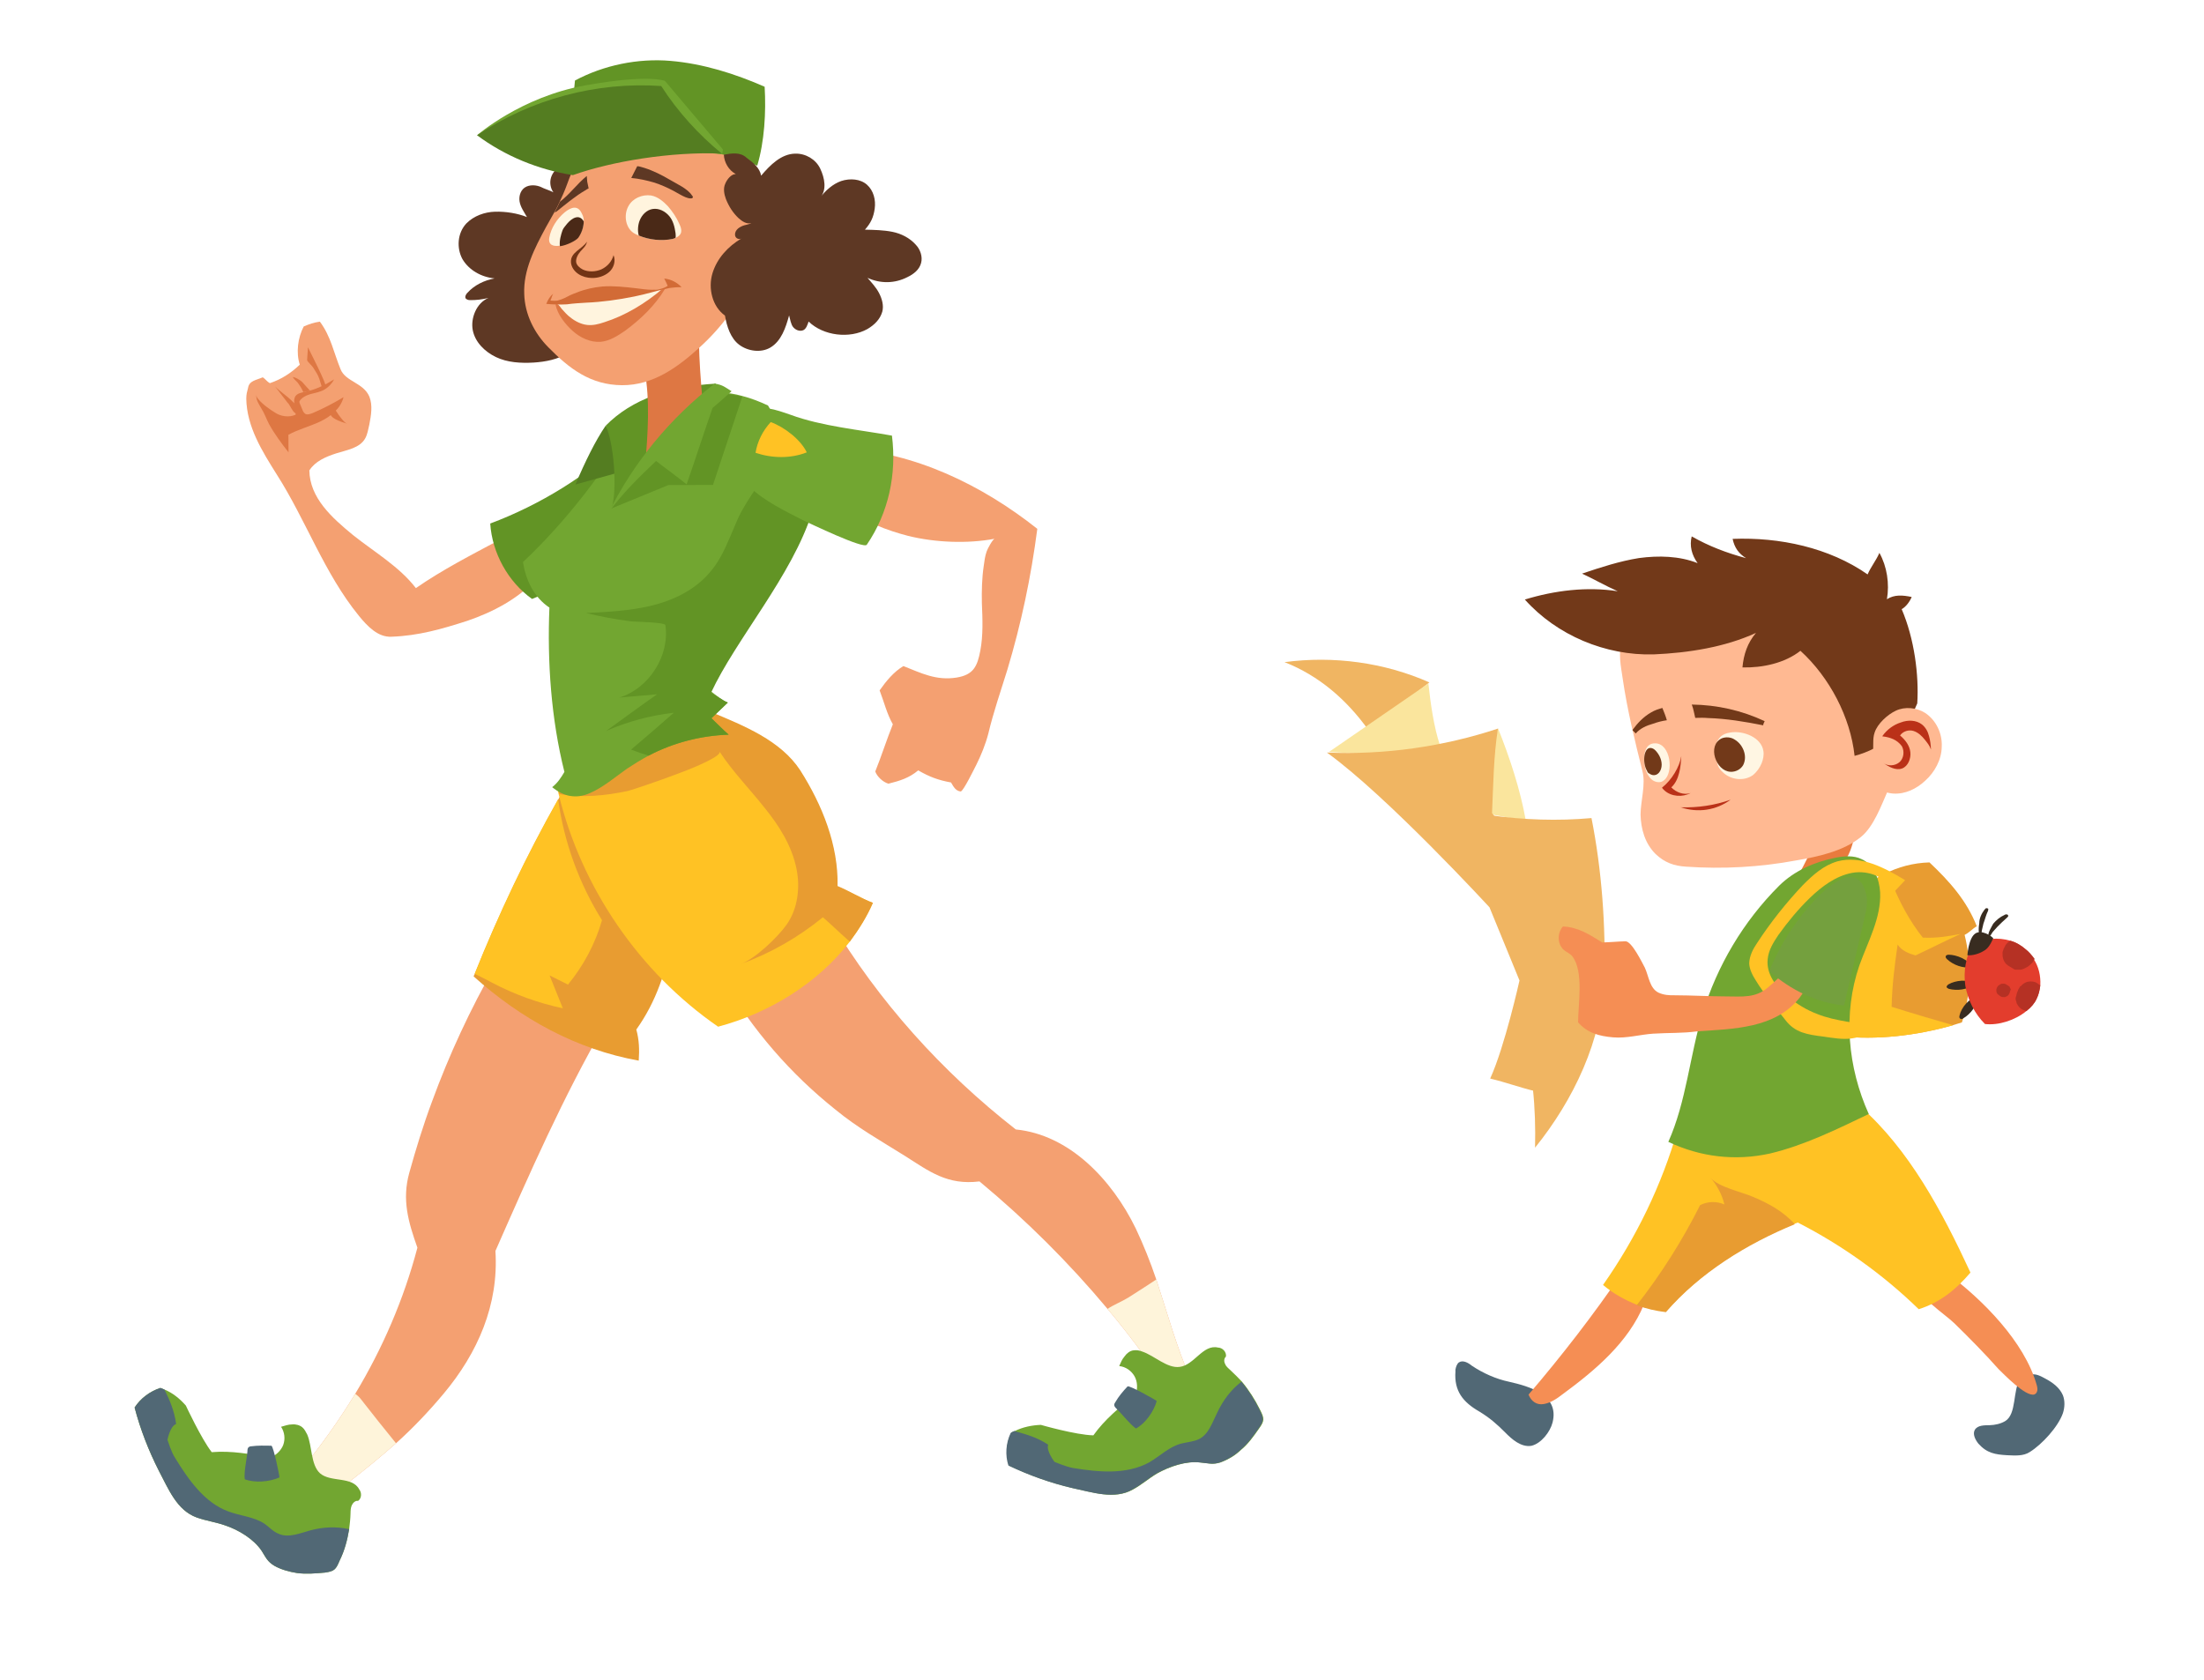 <svg width="614" height="468" viewBox="0 0 614 468" fill="none" xmlns="http://www.w3.org/2000/svg">
<g filter="url(#filter0_dd_3836_2)">
<path d="M547.311 268.375C549.257 276.105 549.08 285.192 546.554 292.759C545.698 293.072 544.838 293.24 543.982 293.552C533.832 296.432 522.773 297.751 512.365 296.601C509.522 282.552 508.552 263.406 519.833 254.584C521.385 253.388 523.084 252.331 524.932 251.414C528.767 249.433 533.059 248.303 537.522 248.178C543.147 253.499 547.908 258.844 550.702 265.973C549.566 266.582 548.591 267.762 547.311 268.375Z" fill="#E89C31"/>
<path d="M526.978 288.406C532.794 290.262 538.314 291.837 544.126 293.548C533.976 296.428 522.917 297.747 512.509 296.597C509.666 282.548 508.697 263.402 519.977 254.58C521.529 253.384 523.228 252.327 525.076 251.41C525.964 252.25 526.712 253.238 527.173 254.235C529.338 259.508 532.075 264.621 535.66 269.134C539.556 269.313 542.424 268.8 546.151 268.119C541.74 270.117 537.905 272.098 533.638 274.092C531.75 273.568 529.71 272.76 528.653 271.06C527.807 276.85 527.101 282.492 526.978 288.406Z" fill="#FFC224"/>
<path d="M405.453 389.553C405.577 388.828 405.84 387.956 406.404 387.508C407.536 386.755 409 387.579 410.032 388.415C413.117 390.491 416.765 392.119 420.389 392.883C426.045 394.166 434.469 396.525 432.523 404.22C431.876 406.833 429.373 410.075 426.654 410.728C423.786 411.241 421.125 408.864 419.345 407.04C416.972 404.656 415.052 402.98 412.12 401.188C407.579 398.576 405.043 395.475 405.465 389.985C405.461 389.841 405.457 389.697 405.453 389.553ZM562.744 392.21C560.669 395.295 561.863 401.894 558.603 403.859C557.328 404.616 555.752 404.948 554.312 404.989C552.872 405.029 550.996 404.937 550.169 406.258C549.481 407.431 550.245 408.995 551.142 410.123C553.522 412.796 555.838 413.163 559.158 413.359C561.322 413.442 563.634 413.666 565.473 412.461C568.873 410.347 573.347 405.464 574.682 401.679C575.213 400.078 575.305 398.201 574.684 396.633C573.76 394.496 571.848 393.108 569.799 392.012C568.775 391.464 567.603 390.776 566.307 390.813C564.571 390.573 563.436 391.181 562.744 392.21Z" fill="#516875"/>
<path d="M451.959 362.445C443.93 374.203 435.17 385.549 425.822 396.479C426.594 398.332 428.066 399.444 430.074 399.099C432.082 398.754 433.778 397.554 435.329 396.357C444.507 389.612 453.656 381.86 457.973 371.359C458.92 369.17 459.571 366.701 458.503 364.569C457.434 362.436 453.202 360.537 451.959 362.445Z" fill="#F58E54"/>
<path d="M566.753 396.422C567.037 396.27 567.321 396.118 567.453 395.681C567.725 395.097 567.56 394.381 567.4 393.809C564.037 381.794 552.323 370.012 542.609 362.788C539.521 360.568 532.277 359.185 533.742 365.199C534.732 369.64 541.328 373.636 544.437 376.576C548.734 380.781 552.887 384.989 556.756 389.35C557.94 390.47 564.325 397.211 566.753 396.422Z" fill="#F58E54"/>
<path d="M548.941 362.467C544.894 367.194 540.527 370.776 534.528 372.674C524.602 363.005 513.133 354.821 500.852 348.533C500.568 348.686 500.28 348.694 499.996 348.846C486.462 354.415 473.574 362.417 464.081 373.351C461.189 372.999 458.433 372.356 455.957 371.416C452.605 370.068 449.385 368.284 446.58 365.912C455.864 352.677 462.947 338.062 467.411 322.512C484.55 322.176 501.5 320.259 518.246 316.186C531.84 328.203 540.964 345.247 548.941 362.467Z" fill="#FFC224"/>
<path d="M398.209 198.022C385.66 192.463 371.485 190.554 357.846 192.377C367.463 196.145 375.144 202.849 381.142 211.187C386.504 207.144 392.851 202.209 398.209 198.022Z" fill="#F0B562"/>
<path d="M425.086 236.626C421.754 235.999 418.422 235.371 415.09 234.744C414.864 226.677 415.502 218.586 417.299 210.75C420.553 218.877 423.544 227.875 425.086 236.626ZM397.929 198.318C388.74 204.631 379.41 211.091 370.221 217.403C381.48 218.097 390.131 218.287 401.15 215.528C399.421 210.386 398.515 203.78 397.929 198.318Z" fill="#FAE59D"/>
<path d="M415.098 235.031C424.502 236.353 434.021 236.663 443.364 235.825C446.216 250.161 447.376 265.842 446.924 280.559C446.393 297.585 438.363 314.389 427.64 327.664C427.77 322.038 427.62 316.708 427.035 311.246C430.996 303.495 434.526 295.755 434.427 287.108C434.381 280.334 431.896 273.916 429.414 267.643C425.512 256.94 419.569 245.429 415.098 235.031Z" fill="#F0B562"/>
<path d="M437.526 284.571C435.629 293.995 432 303.323 427.775 311.947C423.423 310.916 419.491 309.44 415.139 308.409C419.212 299.501 423.306 281.077 423.306 281.077L414.953 260.696C414.953 260.696 386.414 229.636 369.648 217.563C385.807 218.264 402.025 215.935 417.303 210.894C416.077 218.569 416.015 226.644 415.658 234.439C426.561 248.117 433.746 267.954 437.526 284.571Z" fill="#F0B562"/>
<path d="M510.509 235.529C511.772 234.34 513.192 233.579 514.772 233.391C515.92 233.215 517.228 233.61 517.692 234.751C517.852 235.323 517.72 235.759 517.592 236.339C516.178 242.434 515.904 248.064 509.801 251.406C508.097 252.319 503.415 254.901 501.527 254.377C499.494 253.857 501.569 250.772 502.253 249.455C504.164 245.654 506.215 241.704 508.422 238.182C508.969 237.157 509.665 236.273 510.509 235.529Z" fill="#E97B3E"/>
<path d="M495.626 254.687C485.674 264.624 478.382 276.938 474.29 290.316C470.729 302.093 469.789 314.805 464.773 326.046C473.681 330.266 483.369 331.436 493.107 329.289C502.698 327.002 511.652 322.57 520.61 318.283C514.771 305.328 513.343 290.375 518.007 276.837C520.413 270.138 524.119 263.547 523.777 256.493C523.528 252.752 521.975 248.759 518.619 247.267C516.427 246.175 513.695 246.396 511.259 246.896C505.384 248.07 499.833 250.532 495.626 254.687Z" fill="#72A631"/>
<path d="M457.553 222.74C458.522 226.461 457.063 230.971 457.029 234.865C457.142 238.898 458.263 242.903 461.227 245.848C463.744 248.228 466.364 249.164 469.684 249.359C479.935 250.081 490.294 249.502 500.329 247.636C506.352 246.602 513.515 245.104 518.446 241.073C521.969 238.235 524.107 232.265 525.87 228.323C528.032 223.217 529.466 217.843 530.033 212.349C531.062 202.805 530.927 192.862 527.929 183.575C527.292 181.43 526.66 179.43 525.171 177.742C523.687 176.197 521.919 174.805 520.158 173.701C516.35 171.501 512.13 170.034 507.782 169.146C496.326 166.584 484.087 166.927 472.789 169.982C467.354 171.432 462.083 173.598 457.864 177.32C455.193 179.702 452.974 182.791 451.919 186.281C450.724 189.918 451.541 193.355 452.078 197.089C453.329 205.703 455.443 214.294 457.553 222.74Z" fill="#FFB992"/>
<path d="M468.211 232.821C473.011 234.417 478.034 233.7 482.129 230.702C477.706 232.267 472.97 232.976 468.211 232.821Z" fill="#BA3118"/>
<path d="M480.339 223.4C482.552 225.212 485.876 225.551 488.279 223.898C489.407 223.002 490.238 221.825 490.778 220.512C491.181 219.492 491.437 218.331 491.261 217.183C490.72 213.306 485.624 211.43 482.18 211.959C480.888 212.14 479.604 212.608 478.913 213.637C477.521 215.406 477.606 218.431 478.383 220.427C478.559 221.575 479.307 222.564 480.339 223.4Z" fill="#FFF6E3"/>
<path d="M458.4 222.14C458.725 223.429 459.477 224.561 460.361 225.257C461.389 225.949 462.689 226.057 463.533 225.312C466.356 223.215 465.41 215.168 461.226 214.997C457.618 214.81 457.756 219.708 458.4 222.14Z" fill="#FFF6E3"/>
<path d="M468.386 218.544C468.287 220.133 468.187 221.722 467.796 223.174C467.408 224.771 466.729 226.231 465.605 227.272C466.942 228.676 469.126 229.48 470.981 228.851C468.71 230.068 465.678 229.865 463.758 228.189C463.462 227.909 463.166 227.629 463.014 227.345C465.693 225.251 467.895 221.586 468.386 218.544Z" fill="#BA3118"/>
<path d="M459.445 223.408C460.769 224.38 462.192 223.764 462.724 222.163C463.255 220.563 462.627 218.706 461.583 217.438C461.135 216.874 460.691 216.454 460.111 216.326C458.951 216.07 458.403 217.094 458.147 218.255C457.9 219.703 458.092 221.428 458.849 222.704C459.005 223.132 459.153 223.272 459.445 223.408Z" fill="#723919"/>
<path d="M483.244 213.947C484.417 214.635 485.313 215.764 485.781 217.048C486.249 218.332 486.29 219.773 485.606 221.089C484.919 222.262 483.499 223.023 482.055 222.919C478.015 222.744 475.51 215.606 479.633 213.616C480.772 213.152 482.216 213.255 483.244 213.947Z" fill="#723919"/>
<path d="M472.931 164.789C467.831 162.769 462.064 162.642 456.608 163.372C451.157 164.245 445.874 165.979 440.735 167.709C444.239 169.341 447.023 170.993 450.671 172.621C442.131 171.274 433.084 172.392 424.798 174.931C433.724 184.917 447.285 190.592 460.676 190.217C470.319 189.802 480.506 188.22 489.184 184.228C486.813 187.034 485.75 190.235 485.419 193.848C491.043 193.979 497.202 192.653 501.573 189.215C509.706 196.628 515.493 207.711 516.66 218.49C524.099 216.552 531.293 211.017 534.118 203.873C534.62 196.074 533.325 185.875 529.779 177.613C530.915 177.004 532.027 175.532 532.566 174.219C530.102 173.711 527.79 173.488 525.667 174.845C526.41 170.499 525.7 165.761 523.575 161.929C522.628 164.118 521.232 165.742 520.285 167.931C509.556 160.447 495.784 157.517 482.685 158.028C483.186 160.465 484.386 162.161 486.438 163.401C481.066 161.966 476.114 160.086 471.281 157.338C470.634 159.952 471.283 162.528 472.931 164.789Z" fill="#723919"/>
<path d="M520.405 223.574C520.782 226.735 524.298 228.799 527.474 228.999C530.794 229.194 533.921 227.665 536.308 225.435C538.979 223.054 540.898 219.54 540.941 215.935C541.128 212.326 539.439 208.625 536.355 206.549C534.007 205.029 530.683 204.689 528.123 205.914C525.848 206.987 523.037 209.517 522.242 211.99C521.574 213.883 522.067 216.031 521.691 218.06C521.436 219.22 520.892 220.389 520.492 221.554C520.373 222.422 520.389 222.998 520.405 223.574Z" fill="#FFB992"/>
<path d="M537.938 216.74C537.902 215.443 537.721 214.151 537.401 213.006C537.076 211.718 536.468 210.582 535.436 209.746C533.816 208.494 531.508 208.414 529.512 209.191C527.513 209.823 525.677 211.172 524.43 212.937L524.582 213.221L524.578 213.077C525.59 213.193 526.606 213.453 527.482 213.861C528.358 214.269 529.242 214.965 529.842 215.813C530.603 217.233 530.371 219.258 529.104 220.303C527.836 221.347 525.82 221.404 524.64 220.428C526.112 221.54 528.16 222.636 529.872 222.011C531.584 221.387 532.387 219.202 532.195 217.477C531.998 215.609 530.802 214.056 529.325 212.8C530.157 211.624 531.729 211.147 533.037 211.543C534.345 211.939 535.381 212.919 536.277 214.047C537.025 215.035 537.47 215.455 537.938 216.74Z" fill="#BA3118"/>
<path d="M471.299 204.191C478.362 204.281 485.178 205.821 491.603 208.812C491.471 209.249 491.191 209.545 491.203 209.977C486.131 208.966 480.919 208.102 475.871 207.955C474.715 207.844 473.42 207.88 472.268 207.912C471.943 206.624 471.763 205.331 471.299 204.191Z" fill="#723919"/>
<path d="M459.976 206.383C460.968 205.778 461.967 205.462 463.111 205.141C463.576 206.282 464.04 207.422 464.36 208.566C463.068 208.747 461.78 209.071 460.497 209.54C458.781 210.02 456.929 210.793 455.674 212.27C455.522 211.986 454.934 211.57 454.782 211.285C456.169 209.372 457.848 207.595 459.976 206.383Z" fill="#723919"/>
<path d="M500 348.99C486.466 354.559 473.577 362.56 464.085 373.494C461.193 373.143 458.437 372.499 455.961 371.56C462.778 362.863 468.711 353.47 473.624 343.674C475.756 342.605 478.204 342.536 480.392 343.484C479.739 340.763 478.37 338.207 476.582 336.095C478.67 338.631 485.338 340.03 488.403 341.386C492.631 343.141 496.875 345.473 500 348.99Z" fill="#E89C31"/>
<path d="M497.931 285.472C494.687 282.824 491.99 279.152 492.453 275.102C492.672 272.645 494.051 270.444 495.435 268.387C498.069 264.709 500.996 261.167 504.223 258.05C507.45 254.932 511.401 251.938 515.988 251.088C520.576 250.239 525.968 252.395 527.385 256.68C528.505 255.495 529.624 254.31 530.744 253.126C525.027 249.682 518.443 246.118 511.864 247.888C508.004 249.006 505.053 251.683 502.25 254.501C497.492 259.536 493.178 264.99 489.448 270.717C488.34 272.334 487.385 274.235 487.297 276.256C487.346 277.984 488.258 279.689 489.163 281.105C491.579 285.074 494.556 288.45 497.397 292.119C500.09 295.647 503.418 296.131 508.046 296.722C510.649 297.082 513.258 297.585 515.841 297.224C518.425 296.864 521.137 295.923 522.812 294.002C517.592 292.851 511.24 292.452 506.284 290.428C503.372 289.357 500.44 287.565 497.931 285.472Z" fill="#FFC224"/>
<path d="M460.9 295.881C460.756 295.885 460.756 295.885 460.612 295.889C456.873 296.138 453.157 297.251 449.401 296.924C445.501 296.601 442.161 295.685 439.629 292.729C439.635 287.827 441.253 278.699 438.108 274.463C437.355 273.33 435.764 273.087 435.007 271.81C433.807 270.114 434.022 267.513 435.422 266.032C439.605 266.203 442.834 268.275 446.354 270.483C448.658 270.419 450.526 270.222 452.83 270.158C454.557 270.109 457.463 276.083 458.223 277.503C459.296 279.78 459.537 283.233 462.021 284.461C463.481 285.141 465.069 285.24 466.509 285.2C471.265 285.211 476.172 285.506 480.928 285.517C485.396 285.536 489.012 286.011 492.531 283.029C496.753 279.451 500.528 275.309 503.714 270.75C504.27 270.014 504.682 269.282 505.534 268.825C506.242 268.373 507.398 268.485 507.85 269.193C508.298 269.757 508.034 270.629 507.906 271.21C506.612 276.436 504.593 281.538 501.399 285.808C494.582 294.505 482.91 294.544 472.699 295.262C468.68 295.807 464.784 295.628 460.9 295.881Z" fill="#F58E54"/>
<path d="M513.297 252.75C509.306 254.303 504.975 259.182 503.164 261.395C500.933 264.053 498.994 266.846 497.203 269.779C496.651 270.66 492.537 278.127 493.13 278.687C498.891 283.716 506.051 287.263 513.711 288.058C515.512 280.367 517.442 272.096 519.244 264.404C519.891 261.791 520.534 259.034 519.742 256.462C518.616 252.312 516.004 251.665 513.297 252.75Z" fill="#74A03E"/>
<path d="M331.739 392.27C328.961 394.083 325.339 395.012 323.527 392.234C318.776 385.499 313.879 378.905 308.543 372.589C297.733 359.667 285.89 347.876 272.872 337.067C263.915 338.168 258.957 334.311 252.137 329.981C245.457 325.798 238.768 322.048 232.683 317.013C220.223 307.082 209.685 294.886 201.631 281.16C210.292 273.855 220.378 267.302 231.389 264.517C244.729 286.864 262.449 306.569 282.988 322.587C297.94 324.069 309.767 336.581 316.385 350.132C318.588 354.792 320.499 359.591 322.123 364.383C325.229 373.821 327.759 383.246 331.739 392.27Z" fill="#F4A071"/>
<path d="M331.74 392.27C328.962 394.083 325.34 395.012 323.528 392.234C318.777 385.499 313.88 378.905 308.544 372.59C310.153 371.472 312.332 370.655 314.377 369.403C314.963 368.983 319.052 366.478 322.124 364.384C325.23 373.821 327.76 383.246 331.74 392.27Z" fill="#FEF4DA"/>
<path d="M168.509 293.404C156.977 313.33 147.572 334.744 138.018 356.443C138.984 371.455 133.069 384.874 123.599 396.197C119.456 401.151 115.031 405.81 110.328 410.031C109.3 410.874 108.27 411.86 107.243 412.702C105.627 414.108 90.067 427.171 88.653 425.987C85.967 423.621 85.311 420.724 83.944 417.379C89.421 410.725 94.476 403.629 98.961 396.232C106.588 383.571 112.509 369.864 116.282 355.533C113.704 348.269 111.965 342.177 114.002 334.727C115.88 327.993 117.898 321.407 120.348 314.831C125.1 301.818 130.999 289.12 137.893 277.019C144.13 275.138 151.174 275.87 157.165 278.596C162.871 281.172 165.612 287.574 168.509 293.404Z" fill="#F4A071"/>
<path d="M187.485 269.174C185.403 278.641 182.918 286.803 177.268 294.75C178.069 297.651 178.153 300.391 177.942 303.413C160.577 300.293 145.061 291.736 131.922 279.916C132.069 279.775 132.075 279.487 132.222 279.346C138.93 262.629 146.636 246.366 155.481 230.705C156.23 229.425 156.831 228.285 157.58 227.004C167.248 226.352 178.629 232.944 183.632 241.27C188.639 249.452 189.422 259.703 187.485 269.174Z" fill="#E89C31"/>
<path d="M243.17 259.443C241.5 263.298 239.261 266.853 236.737 270.257C227.836 281.881 214.109 290.227 200.051 293.954C178.053 278.768 162.002 255.209 155.657 229.268C155.526 228.689 155.395 228.109 155.263 227.53C170.179 224.11 185.919 215.952 197.944 206.414C207.081 210.219 217.364 214.337 222.8 222.672C228.927 232.32 233.435 243.518 233.184 254.9C236.615 256.128 239.883 258.218 243.17 259.443Z" fill="#FFC224"/>
<path d="M110.328 410.03C109.301 410.873 108.27 411.859 107.243 412.701C105.628 414.107 90.067 427.17 88.653 425.986C85.967 423.621 85.311 420.723 83.944 417.378C89.421 410.724 94.476 403.628 98.961 396.231C99.528 396.676 100.094 397.121 100.514 397.707C103.737 401.814 106.96 405.92 110.328 410.03Z" fill="#FEF4DA"/>
<path d="M99.745 426.087C99.028 425.927 98.292 426.631 97.988 427.345C97.684 428.059 97.668 428.78 97.649 429.644C97.618 431.085 97.442 432.522 97.266 433.96C96.768 436.976 95.981 439.986 94.625 442.694C93.56 445.266 93.118 445.688 90.516 446.063C87.918 446.295 85.319 446.526 82.734 446.181C80.58 445.845 78.288 445.218 76.438 444.168C74.448 442.971 74.041 441.809 72.927 440.055C70.696 436.691 66.429 434.146 62.71 432.911C60.137 431.99 57.407 431.642 54.834 430.72C49.259 428.724 46.941 422.763 44.312 417.804C41.412 412.119 39.093 406.158 37.498 400.069C39.14 397.511 41.776 395.551 44.678 394.605C45.107 394.759 45.392 394.909 45.821 395.063C48.106 395.978 50.087 397.607 51.774 399.518C51.774 399.518 56.039 408.693 58.981 412.505C64.466 412.049 69.775 413.031 75.229 414.016C76.825 413.474 78.297 412.065 78.908 410.493C79.522 408.777 79.275 406.898 78.299 405.435C79.313 405.169 80.331 404.759 81.339 404.781C82.35 404.659 83.496 404.973 84.203 405.565C84.911 406.157 85.183 406.884 85.599 407.614C86.969 410.815 86.567 415.995 89.109 418.357C92.076 421.017 98.169 419.133 100.103 422.923C100.804 423.804 100.769 425.388 99.745 426.087Z" fill="#72A631"/>
<path d="M97.266 433.96C96.768 436.976 95.981 439.986 94.625 442.694C93.56 445.266 93.118 445.688 90.516 446.063C87.918 446.295 85.319 446.526 82.734 446.181C80.58 445.845 78.288 445.218 76.438 444.168C74.448 442.971 74.041 441.809 72.927 440.055C70.695 436.691 66.429 434.146 62.71 432.911C60.137 431.99 57.407 431.642 54.834 430.72C49.259 428.724 46.941 422.763 44.312 417.804C41.412 412.119 39.093 406.158 37.498 400.069C39.14 397.511 41.776 395.551 44.678 394.605C45.107 394.759 45.392 394.909 45.821 395.063C47.339 398.123 48.571 401.033 49.068 404.648C47.324 405.33 46.666 409.063 46.666 409.063C46.666 409.063 47.742 412.546 48.718 414.009C52.473 420.146 56.942 426.586 63.66 429.04C66.947 430.266 70.688 430.492 73.671 432.432C74.948 433.325 76.071 434.647 77.643 435.258C80.354 436.471 83.554 435.1 86.453 434.299C89.931 433.366 93.538 433.157 97.266 433.96C97.122 433.957 97.122 433.957 97.266 433.96ZM68.18 420.059C71.038 421.131 75.08 420.787 77.844 419.551C77.988 419.554 76.165 410.721 75.59 410.709C73.717 410.667 71.845 410.626 69.967 410.873C69.679 410.867 69.388 411.005 69.24 411.145C68.946 411.427 68.936 411.86 68.927 412.292C68.729 414.738 67.942 417.747 68.18 420.059Z" fill="#516875"/>
<path d="M341.534 385.855C340.945 386.419 340.926 387.283 341.342 388.013C341.614 388.74 342.325 389.188 342.888 389.777C344.018 390.811 345.004 391.842 345.99 392.872C347.955 395.222 349.626 397.853 351.006 400.622C352.249 403.1 352.38 403.679 350.745 405.95C349.257 408.079 347.77 410.209 345.716 411.893C344.097 413.443 342.199 414.554 340.02 415.371C337.844 416.044 336.701 415.587 334.544 415.395C330.522 414.874 325.875 416.502 322.375 418.443C320.039 419.833 317.981 421.661 315.649 422.907C310.542 425.822 304.394 423.669 298.944 422.54C292.78 421.107 286.776 418.957 281.072 416.237C280.127 413.333 280.344 410.023 281.704 407.17C281.998 406.888 282.433 406.753 282.725 406.616C284.91 405.511 287.515 404.991 289.966 404.901C289.966 404.901 299.702 407.71 304.598 407.817C307.721 403.418 311.976 399.908 316.376 396.401C316.987 394.829 316.887 392.809 316.055 391.349C315.222 389.889 313.664 388.702 311.795 388.516C312.249 387.517 312.556 386.659 313.295 385.811C313.89 384.959 314.77 384.258 315.781 384.136C316.648 384.011 317.509 384.174 318.223 384.478C321.513 385.559 325.178 389.243 328.647 388.743C332.692 388.255 335.126 382.399 339.283 383.355C340.58 383.384 341.706 384.562 341.534 385.855Z" fill="#72A631"/>
<path d="M345.847 392.868C347.812 395.217 349.483 397.849 350.863 400.618C352.105 403.095 352.236 403.675 350.601 405.945C349.114 408.075 347.626 410.204 345.572 411.889C343.953 413.439 342.055 414.55 339.876 415.367C337.7 416.04 336.558 415.582 334.401 415.391C330.378 414.87 325.731 416.498 322.231 418.439C319.895 419.829 317.837 421.658 315.505 422.904C310.398 425.818 304.25 423.665 298.799 422.536C292.636 421.104 286.631 418.954 280.928 416.234C279.984 413.33 280.201 410.02 281.56 407.167C281.854 406.885 282.29 406.75 282.581 406.612C285.874 407.55 288.882 408.337 292.006 410.423C291.392 412.139 293.774 415.219 293.774 415.219C293.774 415.219 297.057 416.588 298.923 416.918C306.101 418.084 313.721 418.828 320.137 415.366C323.203 413.559 325.855 410.879 329.186 410.087C330.78 409.69 332.511 409.584 333.967 408.895C336.735 407.514 337.669 404.364 339.025 401.655C340.689 398.088 342.916 395.11 345.847 392.868ZM316.455 405.915C319.079 404.532 321.459 401.125 322.243 398.259C322.246 398.115 314.561 393.766 314.12 394.188C312.792 395.601 311.608 397.016 310.709 398.582C310.559 398.867 310.412 399.008 310.405 399.296C310.396 399.728 310.677 400.023 310.959 400.317C312.793 402.087 314.611 404.578 316.455 405.915Z" fill="#516875"/>
<path d="M243.17 259.444C241.5 263.299 239.261 266.853 236.737 270.257C234.192 268.039 231.794 265.68 229.25 263.462C222.355 269.076 214.62 273.519 206.342 276.508C210.409 275.012 216.591 269.094 219.118 265.546C222.241 261.146 222.947 255.252 221.909 250.04C220.612 243.525 216.991 237.824 212.782 232.686C208.716 227.552 204.066 222.837 200.442 217.28C201.14 218.304 195.316 221.059 189.069 223.372C182.967 225.689 176.436 227.851 174.986 228.252C168.906 229.56 162.119 230.275 155.804 229.127C155.673 228.548 155.542 227.969 155.41 227.389C170.326 223.969 186.066 215.811 198.091 206.274C207.228 210.078 217.511 214.196 222.947 222.531C229.074 232.179 233.582 243.377 233.332 254.759C236.615 256.129 239.883 258.218 243.17 259.444Z" fill="#E89C31"/>
<path d="M167.709 264.27C165.835 270.86 162.531 276.985 158.237 282.224C156.528 281.322 154.816 280.563 153.107 279.661C154.336 282.715 155.566 285.769 156.795 288.823C149.911 287.374 143.194 284.92 136.927 281.611C135.647 280.862 133.935 280.104 132.225 279.202C138.933 262.485 146.639 246.222 155.484 230.561C157.096 242.416 161.307 254.04 167.709 264.27Z" fill="#FFC224"/>
<path d="M288.976 155.229C287.241 168.596 284.504 181.652 280.619 194.54C278.758 200.553 276.759 206.274 275.329 212.297C274.543 215.306 273.324 218.306 271.968 221.015C271.517 221.87 268.347 228.431 267.626 228.415C266.19 228.239 265.639 227.074 264.944 225.906C261.357 225.25 258.927 224.332 255.797 222.534C253.301 224.641 250.69 225.448 247.503 226.243C245.928 225.776 244.376 224.3 243.832 222.847C245.508 218.704 247.056 213.837 248.732 209.694C247.067 206.774 246.276 203.442 245.05 200.244C246.835 197.689 249.055 194.999 251.682 193.471C256.681 195.455 260.813 197.563 266.452 196.678C271.223 195.919 272.285 193.492 273.1 189.185C273.916 184.879 273.726 180.406 273.536 175.934C273.468 172.473 273.544 169.015 274.052 165.567C274.225 164.274 274.401 162.836 274.861 161.549C275.018 160.976 276.521 158.126 277.101 157.995C269.577 159.415 260.508 159.071 252.913 157.175C249.905 156.388 247.044 155.46 244.189 154.244C243.046 153.787 236.472 151.336 236.354 150.18C230.954 146.746 232.857 138.86 235.15 132.857C254.723 133.864 273.683 143.073 288.976 155.229Z" fill="#F4A071"/>
<path d="M149.34 169.313C144.176 174.82 137.325 178.417 130.212 180.855C123.101 183.149 116.576 185.024 109.078 185.291C105.328 185.497 102.37 182.405 99.985 179.47C90.305 167.581 85.297 152.913 77.079 140.048C73.042 133.617 68.727 126.747 68.61 118.961C68.641 117.52 68.792 117.235 69.108 115.945C69.441 113.934 71.316 113.831 73.207 113.008C73.918 113.456 74.334 114.186 75.189 114.637C78.382 113.554 81.012 111.883 83.514 109.487C82.435 106.148 82.959 101.98 84.613 98.845C86.213 98.159 87.374 97.753 89.109 97.502C92.188 101.606 92.954 106.091 94.869 110.746C96.233 114.235 101.27 114.49 102.913 118.418C103.867 120.89 103.375 123.618 102.886 126.201C102.569 127.492 102.397 128.785 101.795 129.925C100.292 132.775 96.535 133.269 93.632 134.214C90.73 135.159 87.821 136.392 86.18 138.951C86.3 146.593 92.376 152.06 98.319 156.947C104.266 161.69 111.237 165.736 115.86 171.747C123.322 166.578 131.19 162.571 139.209 158.279C140.521 157.587 141.833 156.895 143.266 157.215C144.703 157.391 145.83 158.569 146.672 159.596C148.628 162.378 149.422 165.567 149.34 169.313Z" fill="#F4A071"/>
<path d="M71.922 119.033C71.499 118.592 71.365 118.156 71.374 117.724C71.336 119.453 72.037 120.333 72.869 121.793C73.705 123.109 74.246 124.706 74.938 126.019C76.461 128.791 78.421 131.428 80.383 133.922C80.418 132.337 80.312 130.605 80.347 129.02C83.118 127.496 86.305 126.701 89.217 125.323C92.129 123.946 94.916 121.701 95.706 118.547C92.931 120.216 90.016 121.737 87.107 122.971C86.381 123.243 85.655 123.515 85.085 123.215C84.659 122.917 84.381 122.478 84.246 122.043C83.699 120.734 83.151 119.424 82.604 118.115C82.566 119.844 82.384 121.57 82.342 123.443C80.451 124.266 78.153 123.927 76.451 122.737C75.455 122.138 73.042 120.499 71.922 119.033Z" fill="#DE7743"/>
<path d="M80.111 120.079C80.252 120.226 80.252 120.226 80.393 120.373C80.812 120.959 81.5 122.415 82.067 122.86C82.774 123.452 83.366 122.745 83.241 121.877C83.116 121.009 82.121 120.411 81.558 119.822C80.008 118.202 78.017 117.006 76.609 115.533C77.73 116.999 78.991 118.613 80.111 120.079Z" fill="#DE7743"/>
<path d="M85.487 118.035C86.796 117.487 88.239 117.374 89.548 116.827C91.001 116.282 92.325 115.014 93.077 113.589C90.594 115.12 87.826 116.5 85.077 117.017C84.063 117.283 82.907 117.401 82.312 118.253C81.567 119.39 82.111 120.843 82.518 122.005C82.659 122.153 83.43 119.863 83.433 119.719C83.737 119.005 84.613 118.448 85.487 118.035Z" fill="#DE7743"/>
<path d="M96.696 125.92C95.838 125.613 94.862 124.15 94.302 123.417C93.882 122.831 93.056 121.084 92.308 122.364C90.826 124.206 95.55 125.607 96.696 125.92Z" fill="#DE7743"/>
<path d="M84.498 117.148C85.077 117.016 85.656 116.885 86.38 116.757C86.38 116.757 84.27 114.404 84.129 114.257C83.422 113.665 82.427 113.066 81.566 112.903C81.841 113.486 82.408 113.931 82.83 114.373C83.39 115.106 84.088 116.13 84.498 117.148Z" fill="#DE7743"/>
<path d="M85.559 108.235C85.584 107.082 85.754 105.933 85.782 104.636C86.195 105.51 91.308 115.424 90.725 115.699C90.434 115.837 90.143 115.975 89.852 116.112C89.301 114.947 89.182 113.792 88.632 112.626C88.219 111.752 87.659 111.019 87.242 110.29C86.964 109.851 85.552 108.523 85.559 108.235Z" fill="#DE7743"/>
<path d="M148.211 174.764C141.544 170.005 137.11 161.98 136.571 153.752C150.372 148.578 163.808 140.369 174.409 130.08C179.553 138.553 178.003 150.05 172.491 158.289C167.12 166.675 157.513 171.077 148.211 174.764Z" fill="#629425"/>
<path d="M202.759 203.638C201.287 205.047 199.668 206.597 198.196 208.006C199.748 209.481 201.298 211.101 202.994 212.58C195.208 212.841 187.528 214.834 180.677 218.431C178.635 219.539 176.591 220.792 174.69 222.047C171.324 224.423 168.092 227.235 164.31 228.882C160.528 230.528 157.084 229.876 153.829 227.21C155.294 226.089 156.337 224.526 157.236 222.961C153.527 208.177 152.436 192.297 153.057 177.176C148.797 174.344 146.453 169.536 145.7 164.474C157.468 153.49 169.629 137.758 175.499 126.356C182.078 122.032 190.094 117.884 198.03 117.338C198.897 117.213 199.618 117.229 200.482 117.248C202.642 117.295 204.796 117.631 206.943 118.255C209.379 118.885 211.664 119.8 213.946 120.859C215.614 123.635 217.137 126.407 218.517 129.176C221.828 135.879 224.268 142.851 226.269 150.102C220.692 167.853 205.03 185.526 198.073 200.508C199.206 201.398 201.187 203.027 202.759 203.638Z" fill="#72A631"/>
<path d="M202.759 203.638C201.287 205.047 199.668 206.597 198.196 208.006C199.749 209.481 201.298 211.101 202.994 212.58C195.208 212.841 187.528 214.834 180.677 218.431C179.103 217.964 177.387 217.35 175.816 216.739C179.78 213.367 183.744 209.994 187.712 206.478C181.212 207.2 174.835 208.934 168.87 211.541C173.554 208.185 178.242 204.684 183.071 201.331C179.605 201.687 175.998 201.896 172.532 202.253C180.801 199.696 186.621 190.599 185.368 182.067C185.243 181.199 176.455 181.15 175.594 180.987C171.427 180.463 167.267 179.651 163.253 178.698C169.167 178.396 175.081 178.093 180.873 176.779C186.666 175.465 192.195 172.992 196.466 168.762C199.413 165.8 201.214 162.524 202.734 158.954C203.792 156.671 204.71 154.241 205.769 151.958C208.488 146.252 212.766 141.734 215.063 135.586C216.131 132.871 217.033 131.161 218.508 129.608C221.818 136.311 224.258 143.284 226.26 150.535C220.682 168.285 205.021 185.958 198.064 200.94C199.206 201.398 201.187 203.027 202.759 203.638Z" fill="#629425"/>
<path d="M206.796 118.396L198.618 143.008L186.226 143.024L170.233 149.591C170.233 149.591 174.881 141.333 179.194 135.23C182.617 130.26 193.627 120.989 197.883 117.479C198.75 117.354 199.47 117.37 200.334 117.389C202.491 117.581 204.645 117.916 206.796 118.396Z" fill="#629425"/>
<path d="M168.724 126.495C165.896 130.613 163.03 136.46 160.295 142.886L172.762 139.412C172.441 134.36 171.391 129.725 168.724 126.495Z" fill="#547D21"/>
<path d="M168.724 126.496C170.933 130.868 172.085 144.01 170.377 149.594L199.639 116.221L199.383 114.774C186.688 115.503 176.093 119.018 168.724 126.496Z" fill="#629425"/>
<path d="M194.744 102.996C194.767 108.474 195.229 113.673 195.681 119.305C190.78 125.971 185.6 132.2 179.713 137.836C180.492 128.628 181.124 119.561 179.583 111.023C179.076 107.841 183.294 106.06 185.924 104.388C188.554 102.716 191.435 102.779 194.744 102.996Z" fill="#DE7743"/>
<path d="M156.631 54.016C155.178 54.56 153.998 55.832 153.534 57.263C153.07 58.694 153.324 60.285 154.162 61.457C153.023 60.855 151.733 60.539 150.594 59.937C149.451 59.48 148.014 59.304 146.705 59.852C145.105 60.537 144.488 62.397 144.741 63.988C144.994 65.579 145.974 66.898 146.806 68.358C144.092 67.289 140.934 66.787 137.906 66.865C135.023 66.946 131.973 68.032 129.91 70.149C127.401 72.832 127.165 77.007 128.827 80.071C130.632 83.137 134.047 85.086 137.785 85.457C134.892 85.969 132.124 87.35 130.205 89.47C129.763 89.893 129.459 90.607 129.738 91.045C130.019 91.34 130.448 91.493 130.88 91.503C132.608 91.541 134.487 91.294 136.08 90.896C132.737 92.264 131.057 96.552 131.704 99.881C132.352 103.211 135.031 105.864 138.167 107.374C141.304 108.885 145.045 109.111 148.651 108.902C151.97 108.687 155.442 108.042 158.219 106.23C161.723 104.144 163.963 100.59 165.626 97.023C169.711 88.176 170.791 78.398 168.837 68.986C168.186 65.801 167.104 62.606 165.148 59.825C163.768 57.056 160.072 54.812 156.631 54.016Z" fill="#5E3824"/>
<path d="M209.278 84.145C206.367 92.009 201.172 98.958 194.996 104.588C188.821 110.217 181.938 115.255 173.295 115.209C164.507 115.16 158.557 110.561 152.779 104.668C148.832 100.69 146.21 95.443 146.046 89.818C145.76 83.181 148.921 77.053 152.075 71.212C152.827 69.787 153.722 68.366 154.474 66.941C155.072 65.945 155.527 64.946 155.981 63.947C156.285 63.233 156.585 62.663 156.889 61.949C158.102 59.237 158.888 56.227 160.385 53.666C163.085 48.824 167.632 45.177 172.576 43.123C180.429 39.837 189.956 39.037 197.49 43.671C210.142 51.444 214.325 70.851 209.278 84.145Z" fill="#F4A071"/>
<path d="M170.922 78.978C171.607 80.579 170.987 82.583 169.665 83.707C168.344 84.831 166.603 85.369 164.875 85.331C163.579 85.303 162.289 84.986 161.153 84.241C160.017 83.495 159.178 82.323 159.063 81.023C158.838 78.136 162.169 77.344 163.513 75.212C163.344 76.361 162.464 77.062 161.725 77.911C160.986 78.76 160.384 79.899 160.506 80.911C160.631 81.779 161.479 82.518 162.334 82.969C163.902 83.724 165.921 83.625 167.521 82.939C169.268 82.113 170.452 80.697 170.922 78.978Z" fill="#723415"/>
<path d="M189.492 73.188C189.194 73.614 188.756 73.893 188.174 74.168C187.882 74.306 187.738 74.303 187.447 74.441C184.263 75.091 180.957 74.731 177.958 73.511C177.529 73.358 177.245 73.207 176.96 73.057C174.252 71.7 173.618 67.794 175.115 65.233C176.315 63.097 178.932 62.002 181.374 62.343C183.24 62.673 184.795 64.004 186.063 65.329C187.327 66.799 188.444 68.409 189.267 70.301C189.68 71.175 190.087 72.337 189.492 73.188ZM162.1 67.397C161.002 64.923 159.114 65.602 157.354 67.005C155.153 68.83 153.511 71.388 153.019 74.116C152.687 76.127 154.117 76.591 155.852 76.341C157.73 76.094 160.207 74.851 160.946 74.002C161.983 72.728 162.594 71.156 162.628 69.571C162.644 68.851 162.516 68.127 162.1 67.397Z" fill="#FFF4DE"/>
<path d="M188.202 72.872C188.193 73.304 188.327 73.739 188.174 74.168C187.883 74.306 187.739 74.303 187.447 74.441C184.263 75.091 180.957 74.73 177.958 73.511C177.555 72.205 177.737 70.479 178.194 69.336C178.805 67.764 180.133 66.352 181.868 66.102C183.602 65.852 185.311 66.754 186.435 68.076C187.558 69.398 187.952 71.136 188.202 72.872ZM162.628 69.571C161.38 67.381 159.335 68.633 158.004 70.19C157.412 70.897 156.82 71.605 156.664 72.178C156.357 73.036 155.736 75.041 155.992 76.488C157.871 76.241 160.348 74.998 161.087 74.149C161.979 72.872 162.59 71.299 162.628 69.571C162.625 69.715 162.628 69.571 162.628 69.571Z" fill="#4A2917"/>
<path d="M163.983 60.376C163.692 60.513 163.401 60.651 163.254 60.792C160.336 62.458 157.693 64.706 155.053 66.81C154.906 66.951 154.618 66.945 154.47 67.085C155.069 66.09 155.523 65.091 155.977 64.091C158.761 61.99 160.696 59.15 163.483 56.905C163.471 57.481 163.602 58.061 163.593 58.493C163.721 59.217 163.852 59.796 163.983 60.376ZM192.757 62.305C191.502 60.404 188.647 59.188 186.657 57.991C184.381 56.644 181.958 55.437 179.526 54.663C178.809 54.503 178.239 54.203 177.519 54.187C176.918 55.327 176.463 56.326 175.862 57.466C178.019 57.657 180.17 58.137 182.317 58.761C184.177 59.378 185.889 60.136 187.598 61.039C188.737 61.641 189.874 62.386 191.016 62.844C191.445 62.997 191.874 63.151 192.306 63.16C192.594 63.167 192.882 63.173 193.032 62.888C193.039 62.6 192.898 62.453 192.757 62.305Z" fill="#5E3824"/>
<path d="M184.257 88.496C182.183 91.045 180.11 93.594 177.611 95.845C175.112 98.097 172.194 99.762 169.007 100.557C165.822 101.208 162.232 100.696 159.537 98.763C157.411 97.131 156.022 94.794 155.068 92.323C158.982 91.256 163.023 90.912 167.065 90.568C172.554 89.968 178.483 88.946 184.257 88.496Z" fill="#FFF4DE"/>
<path d="M155.206 92.614C155.778 92.771 156.191 93.645 156.614 94.086C157.318 94.823 158.019 95.703 158.871 96.298C160.144 97.335 161.854 98.238 163.579 98.42C165.159 98.599 166.753 98.201 168.35 97.66C174.299 95.772 179.703 92.432 184.4 88.499C184.688 88.505 184.98 88.368 185.268 88.374C182.427 93.068 178.453 96.873 174.06 100.091C172.012 101.488 169.82 102.881 167.365 103.115C164.479 103.34 161.627 101.98 159.508 100.06C157.53 98.287 155.286 95.499 154.77 92.749C154.918 92.608 155.062 92.611 155.206 92.614Z" fill="#DE7743"/>
<path d="M186.57 88.114C183.242 88.762 180.048 89.845 176.72 90.493C172.234 91.403 167.754 92.025 163.283 92.215C161.552 92.321 159.676 92.424 157.942 92.674C156.066 92.777 154.05 92.733 152.181 92.548C152.639 91.405 153.237 90.409 154.117 89.707C153.819 90.133 153.656 90.995 153.356 91.564C153.208 91.705 155.225 91.75 155.372 91.609C155.951 91.477 156.677 91.205 157.26 90.93C158.281 90.375 159.445 89.825 160.607 89.418C162.933 88.46 165.394 87.937 167.849 87.703C171.023 87.484 174.041 87.839 177.203 88.197C180.077 88.548 183.521 89.201 186.007 87.525C185.735 86.799 185.318 86.069 185.043 85.486C186.912 85.671 188.621 86.574 189.889 87.899C188.593 87.871 187.581 87.993 186.57 88.114Z" fill="#D26B36"/>
<path d="M210.949 54.057C203.821 50.585 195.628 49.685 187.695 50.087C179.762 50.489 171.941 52.335 164.123 54.037C162.965 54.3 161.806 54.563 160.648 54.825C159.382 46.87 159.284 38.219 160.179 30.311C168.198 26.019 177.75 24.067 186.81 24.843C195.87 25.618 204.741 28.408 213.018 32.049C213.439 39.121 212.97 47.327 210.949 54.057Z" fill="#629425"/>
<path d="M132.9 45.567C132.9 45.567 145.094 34.88 163.03 31.671C180.967 28.462 185.246 30.429 185.246 30.429L201.395 49.523L201.222 50.817L132.9 45.567Z" fill="#72A631"/>
<path d="M201.082 50.669C186.975 50.071 170.2 52.873 159.598 56.676C149.978 55.167 140.697 51.36 132.9 45.567C147.817 35.516 166.224 30.588 184.206 31.848C188.803 39.012 194.712 45.484 201.082 50.669Z" fill="#547D21"/>
<path d="M201.652 50.97C201.749 53.134 202.997 55.324 204.991 56.377C203.695 56.348 202.508 57.907 202.051 59.051C201.446 60.335 201.699 61.926 202.243 63.379C203.063 65.415 204.177 67.169 205.729 68.645C206.719 69.531 207.996 70.424 209.301 70.02C208.716 70.44 207.416 70.556 206.834 70.831C206.252 71.107 205.669 71.382 205.225 71.949C204.78 72.516 204.62 73.233 204.895 73.816C205.171 74.398 206.028 74.705 206.614 74.286C202.819 76.508 199.719 79.9 198.474 84.052C197.23 88.205 198.416 93.276 201.962 95.805C202.471 98.843 203.55 102.182 205.961 103.964C208.371 105.747 211.961 106.258 214.589 104.731C217.654 102.924 218.888 99.204 219.829 95.765C220.094 96.78 220.351 98.227 220.911 98.96C221.612 99.84 222.755 100.298 223.772 99.888C224.646 99.474 224.959 98.328 225.266 97.47C229.357 101.452 236.686 102.333 241.645 99.56C243.543 98.448 245.162 96.898 245.785 94.75C246.256 93.031 245.721 91.145 244.892 89.541C244.062 87.937 242.795 86.612 241.671 85.29C245.237 86.954 249.272 86.899 252.77 85.102C254.517 84.275 256.129 83.014 256.603 81.15C257.073 79.431 256.397 77.398 255.13 76.073C253.443 74.162 251.02 72.956 248.581 72.469C246.143 71.984 243.55 71.927 240.958 71.87C242.583 70.031 243.338 68.463 243.68 66.02C244.022 63.577 243.359 60.968 241.522 59.342C239.685 57.716 236.808 57.508 234.341 58.319C232.017 59.133 229.96 60.961 228.476 62.947C230.395 60.827 229.748 57.497 228.509 54.876C227.27 52.254 224.425 50.606 221.541 50.686C217.65 50.745 214.556 53.848 212.041 56.82C211.657 54.649 209.816 53.167 207.973 51.83C206.279 50.207 203.822 50.585 201.652 50.97Z" fill="#5E3824"/>
<path d="M203.803 116.889C201.746 118.717 200.568 119.845 198.514 121.529C196.055 128.538 193.733 135.838 191.273 142.847C188.585 140.626 185.605 138.542 182.772 136.318C178.062 140.827 173.352 145.336 169.635 150.587C176.57 136.614 186.783 124.298 199.095 114.767C201.393 115.106 202.097 115.842 203.803 116.889Z" fill="#72A631"/>
<path d="M248.484 129.258C249.834 139.954 247.58 150.715 241.476 159.662C240.583 160.94 225.614 153.692 223.902 152.933C218.915 150.373 212.927 147.503 208.977 143.669C204.038 138.947 201.421 126.926 208.144 122.606C211.651 120.377 216.225 122.063 220.228 123.448C228.946 126.667 239.443 127.618 248.484 129.258Z" fill="#72A631"/>
<path d="M214.708 125.489C212.494 127.89 210.988 130.884 210.486 134.044C215.062 135.586 220.247 135.7 224.752 133.925C223.1 130.43 218.568 126.871 214.708 125.489Z" fill="#FFC224"/>
<path d="M542.898 273.897C542.466 273.897 542.034 274.041 542.034 274.473C542.034 274.762 542.178 274.906 542.466 275.194C544.195 276.779 546.931 277.788 549.236 277.355C548.516 275.194 544.915 273.897 542.898 273.897Z" fill="#382C20"/>
<path d="M545.923 290.757C545.779 291.19 545.779 291.622 546.211 291.766C546.499 291.91 546.787 291.766 546.931 291.622C548.948 290.469 550.821 288.02 550.965 285.714C548.66 285.714 546.355 288.74 545.923 290.757Z" fill="#382C20"/>
<path d="M542.898 282.111C542.61 282.255 542.178 282.687 542.322 282.976C542.466 283.264 542.754 283.264 542.898 283.408C545.203 283.984 548.084 283.696 549.956 282.111C548.372 280.526 544.627 281.102 542.898 282.111Z" fill="#382C20"/>
<path d="M568.394 282.399C568.25 283.696 567.962 284.993 567.386 286.146C566.81 287.443 565.802 288.596 564.505 289.605C561.336 292.199 556.727 293.64 552.981 293.207C550.1 290.325 548.228 286.578 547.508 282.544C546.931 278.509 547.652 274.474 549.524 271.015C552.693 269.286 556.727 268.998 560.04 270.006C561.624 270.439 563.065 271.303 564.217 272.312C565.081 273.033 565.946 274.041 566.522 275.05C567.962 277.212 568.538 279.806 568.394 282.399Z" fill="#E33D2D"/>
<path d="M555.286 269.286C554.566 268.565 553.557 267.989 552.405 267.701C551.829 267.557 551.109 267.557 550.532 267.845C549.956 268.133 549.524 268.709 549.236 269.286C548.516 270.727 548.228 272.456 548.084 274.041C549.524 274.185 551.397 273.609 552.549 272.888C553.99 272.168 554.71 270.583 555.286 269.286Z" fill="#382C20"/>
<path d="M568.394 282.399C568.25 283.696 567.962 284.993 567.386 286.146C566.81 287.443 565.802 288.596 564.505 289.605C564.073 289.46 563.785 289.316 563.353 289.172C563.065 289.028 562.776 288.74 562.488 288.452C562.2 288.164 562.056 287.875 561.912 287.587C561.768 287.443 561.768 287.299 561.768 287.155C561.768 287.011 561.624 286.867 561.624 286.722C561.48 286.29 561.48 286.002 561.624 285.57C561.624 285.426 561.768 285.281 561.768 284.993C561.768 284.849 561.912 284.705 561.912 284.417C562.056 284.129 562.2 283.984 562.2 283.696C562.344 283.408 562.488 283.264 562.632 282.976C562.632 282.832 562.777 282.688 562.921 282.688C563.497 282.111 563.641 281.967 564.217 281.679C565.081 281.247 566.09 281.247 566.954 281.535C567.386 281.679 567.674 281.967 568.106 282.255C568.25 282.255 568.25 282.399 568.394 282.399ZM559.896 284.273C559.896 284.561 559.751 284.705 559.607 284.993C559.463 285.281 559.175 285.426 558.887 285.57C558.743 285.57 558.599 285.714 558.455 285.714C558.167 285.714 557.735 285.714 557.447 285.57C557.303 285.426 557.159 285.426 557.015 285.281C556.871 285.137 556.727 284.993 556.582 284.993C556.438 284.849 556.438 284.705 556.294 284.561C556.15 284.273 556.15 283.984 556.15 283.552C556.15 283.408 556.294 283.264 556.294 283.12C556.438 282.832 556.582 282.543 556.871 282.399C557.015 282.255 557.159 282.255 557.303 282.111C557.591 281.967 557.735 281.967 558.023 281.967C558.311 281.967 558.599 281.967 558.743 282.111C558.887 282.111 559.031 282.255 559.175 282.399C559.175 282.399 559.175 282.399 559.319 282.399C559.463 282.543 559.607 282.688 559.752 282.688C559.896 282.976 560.04 283.264 560.184 283.552C560.04 283.84 560.04 283.984 559.896 284.273ZM564.217 272.312C563.065 271.303 561.624 270.439 560.04 270.006C559.896 270.15 559.751 270.15 559.607 270.295C559.175 270.583 559.031 270.871 558.743 271.159C558.743 271.303 558.599 271.303 558.599 271.447C558.455 271.736 558.311 272.024 558.167 272.312C558.023 272.6 558.023 272.888 557.879 273.177C557.879 273.321 557.879 273.465 557.879 273.609C557.879 274.041 557.879 274.474 558.023 274.906C558.167 275.482 558.455 276.059 558.887 276.491C559.175 276.779 559.607 277.067 559.896 277.212C559.896 277.212 560.04 277.356 560.184 277.356C560.184 277.356 560.328 277.356 560.328 277.5C560.616 277.644 560.904 277.788 561.048 277.932C561.336 278.076 561.624 278.076 561.912 278.076C562.2 278.076 562.633 278.076 562.921 278.076C563.641 277.932 564.217 277.644 564.937 277.212C565.369 276.923 565.657 276.635 566.09 276.203L566.234 276.059C566.378 275.771 566.522 275.626 566.666 275.338C566.666 275.194 566.81 275.194 566.81 275.05C565.946 273.897 565.225 273.033 564.217 272.312Z" fill="#B53124"/>
<path d="M558.455 262.801C558.599 262.657 558.887 262.657 559.031 262.657C559.175 262.657 559.464 262.801 559.464 263.09C559.464 263.234 559.319 263.378 559.175 263.522C558.167 264.386 557.303 265.251 556.439 266.116C556.006 266.548 555.574 267.124 555.142 267.557C554.854 267.989 554.422 268.854 553.99 268.998C553.558 267.989 554.854 266.116 555.286 265.251C556.15 264.242 557.159 263.378 558.455 262.801Z" fill="#382C20"/>
<path d="M552.837 261.36C552.981 261.216 553.125 261.072 553.269 260.928C553.413 260.928 553.702 260.928 553.846 261.072C553.99 261.216 553.846 261.36 553.846 261.648C553.269 262.801 552.981 264.098 552.549 265.251C552.405 265.827 552.261 266.548 552.117 267.124C551.973 267.701 552.117 268.565 551.829 268.998C550.965 268.277 551.253 265.971 551.397 265.107C551.397 263.81 551.973 262.513 552.837 261.36Z" fill="#382C20"/>
</g>
<defs>
<filter id="filter0_dd_3836_2" x="-17" y="-22" width="648" height="500" filterUnits="userSpaceOnUse" color-interpolation-filters="sRGB">
<feFlood flood-opacity="0" result="BackgroundImageFix"/>
<feColorMatrix in="SourceAlpha" type="matrix" values="0 0 0 0 0 0 0 0 0 0 0 0 0 0 0 0 0 0 127 0" result="hardAlpha"/>
<feOffset dy="-0.877"/>
<feGaussianBlur stdDeviation="1.064"/>
<feColorMatrix type="matrix" values="0 0 0 0 0 0 0 0 0 0 0 0 0 0 0 0 0 0 0.04 0"/>
<feBlend mode="normal" in2="BackgroundImageFix" result="effect1_dropShadow_3836_2"/>
<feColorMatrix in="SourceAlpha" type="matrix" values="0 0 0 0 0 0 0 0 0 0 0 0 0 0 0 0 0 0 127 0" result="hardAlpha"/>
<feOffset dy="-7"/>
<feGaussianBlur stdDeviation="8.5"/>
<feColorMatrix type="matrix" values="0 0 0 0 0 0 0 0 0 0 0 0 0 0 0 0 0 0 0.08 0"/>
<feBlend mode="normal" in2="effect1_dropShadow_3836_2" result="effect2_dropShadow_3836_2"/>
<feBlend mode="normal" in="SourceGraphic" in2="effect2_dropShadow_3836_2" result="shape"/>
</filter>
</defs>
</svg>
